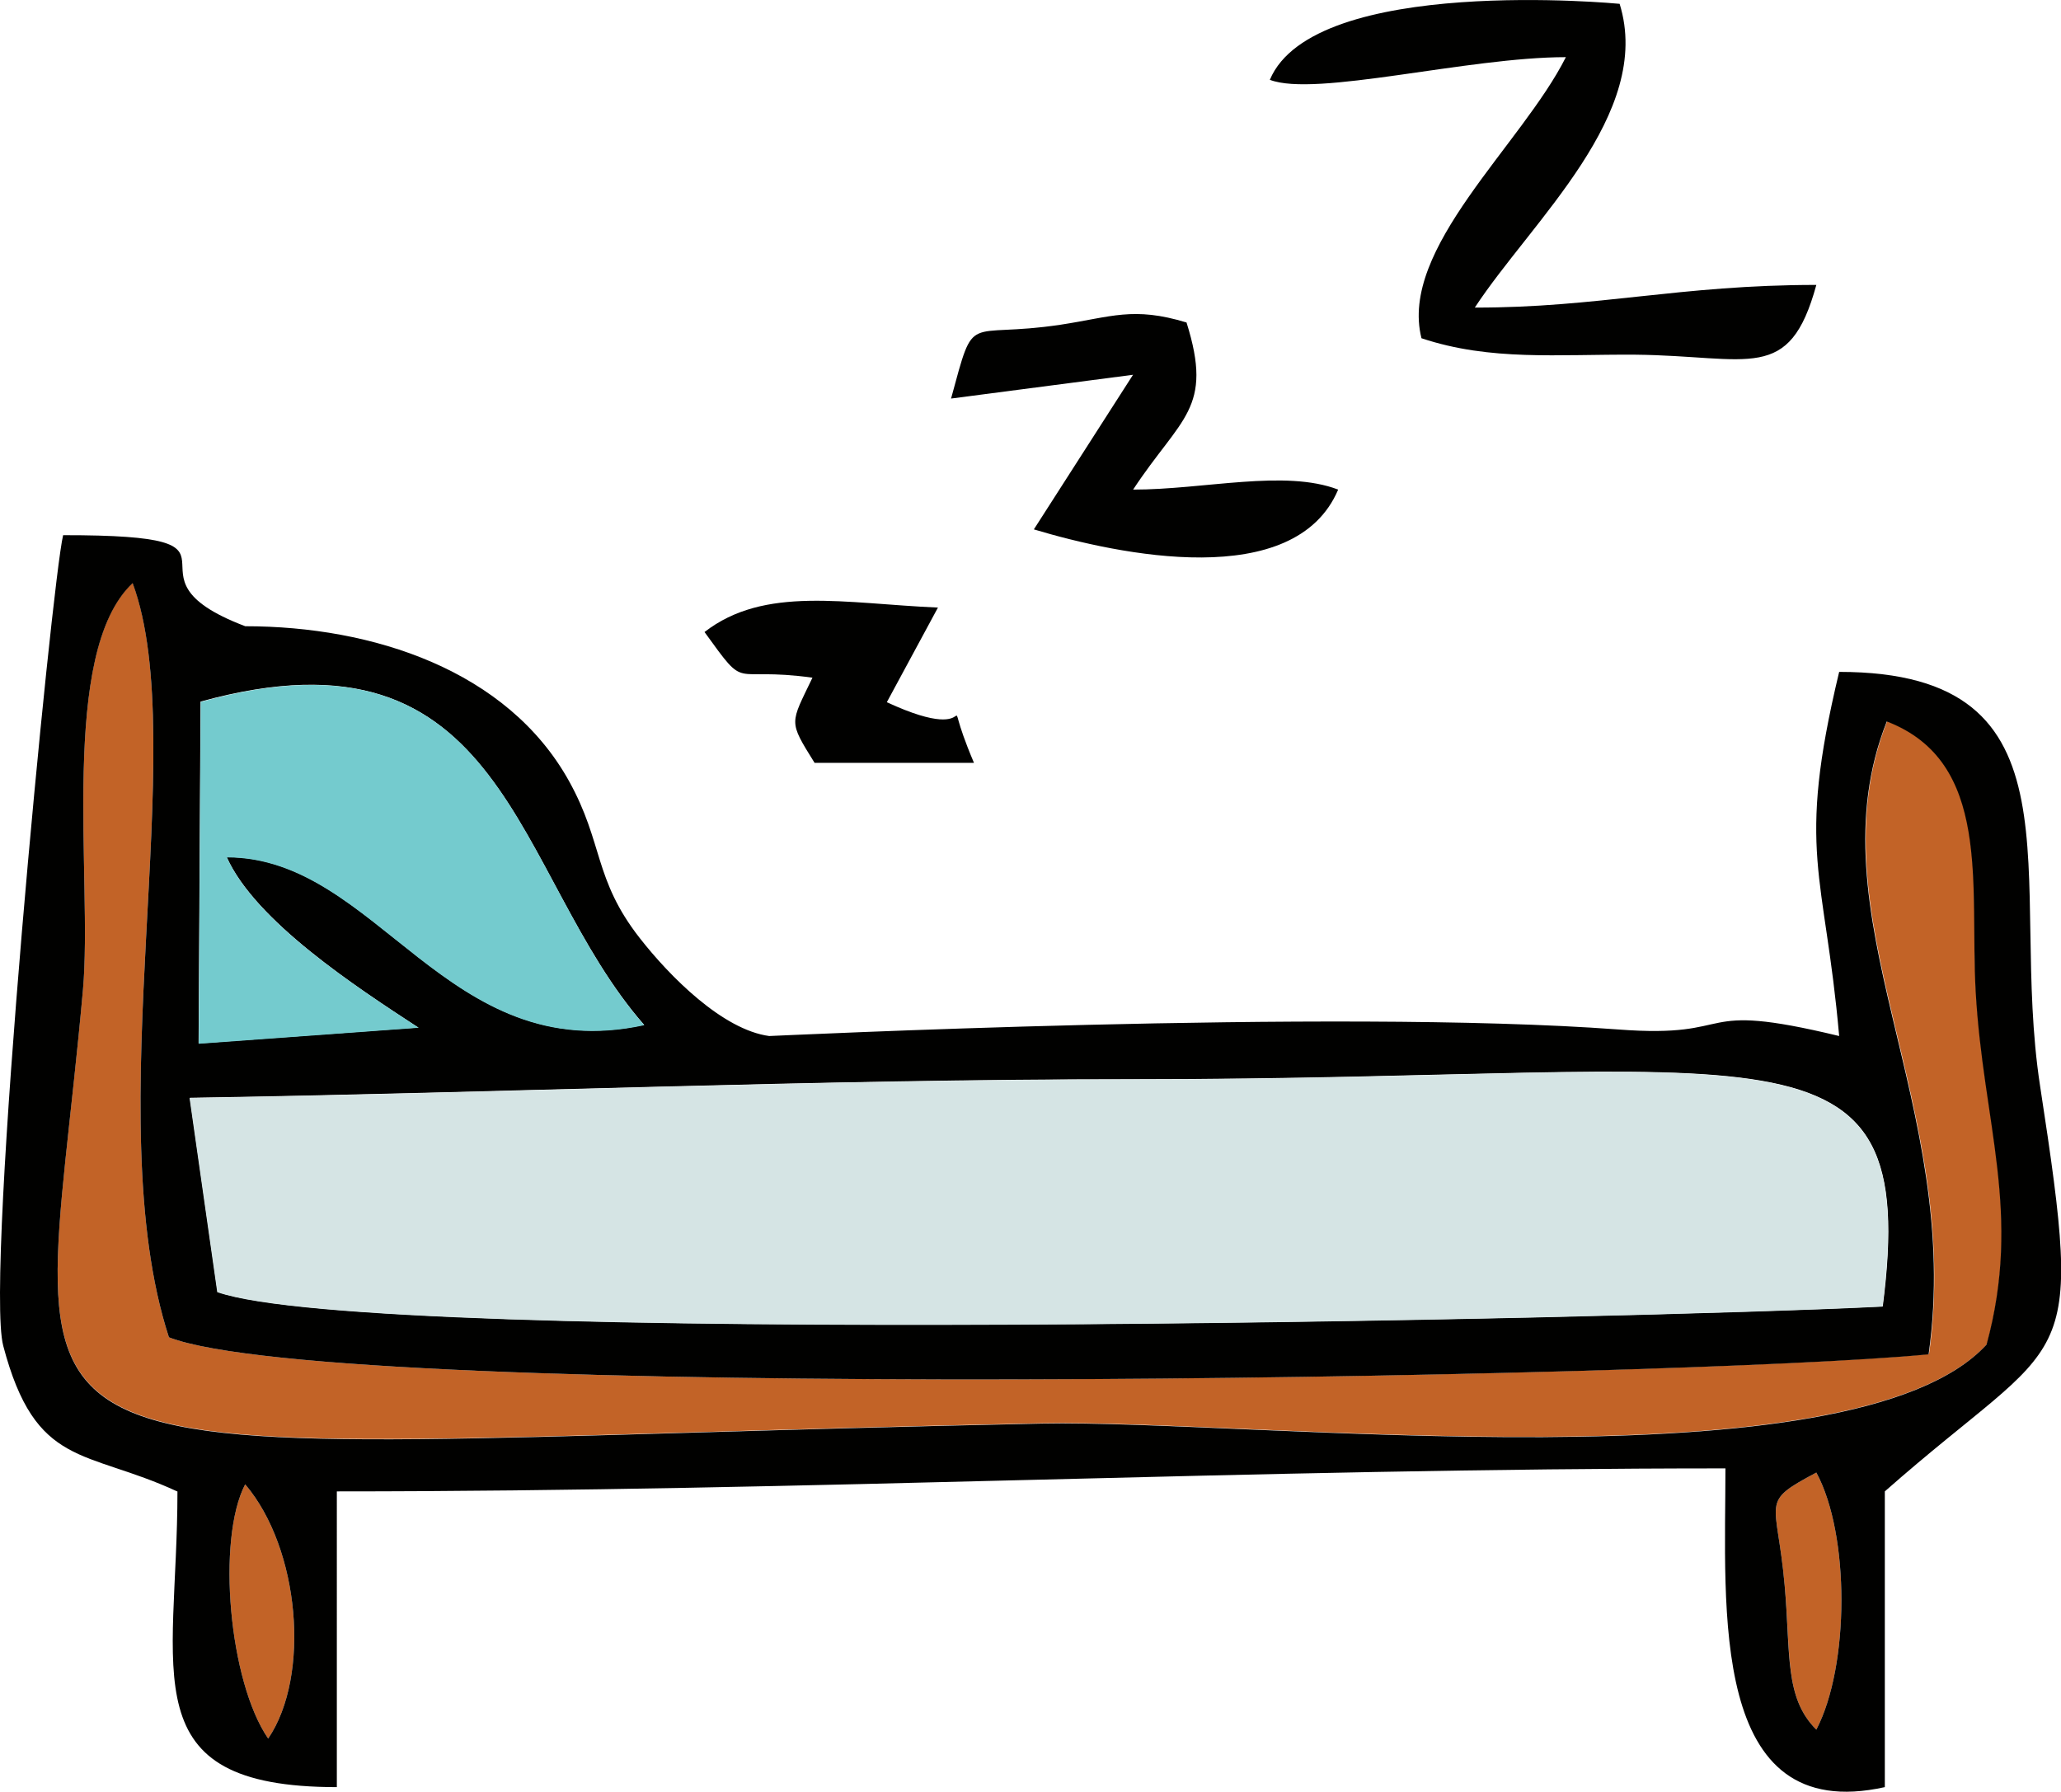 <svg xmlns="http://www.w3.org/2000/svg" viewBox="0 0 241.93 210.35"><defs><style>.a{fill:#c26327;}.a,.b,.c,.d{fill-rule:evenodd;}.b{fill:#010100;}.c{fill:#d5e4e4;}.d{fill:#74cbce;}</style></defs><path class="a" d="M19.83,157c-8.48-26,2.75-69.62-4.26-88.58-8.7,8.16-4.67,34.75-5.83,47.73-5.5,61.57-17.07,53.61,112.5,50.94,24.83-.51,95.19,7.83,111-9.27,4.2-15.45-.42-26-1.28-41.52-.68-12.53,1.9-26.9-10.43-31.64-8.93,22.57,9,45.07,4.91,74.3C196.54,161.88,39.41,164.63,19.83,157Z"/><path class="a" d="M213.21,203.06c3.91-7.48,3.94-22.93,0-30.18-6.75,3.6-4.62,3-3.72,13.23C210.23,194.11,209.44,199.32,213.21,203.06Z"/><path class="a" d="M28.78,174.26c-3.37,6.5-1.9,23.16,2.7,29.85C36.49,196.74,35.19,181.78,28.78,174.26Z"/><path class="b" d="M28.78,174.26c6.41,7.52,7.71,22.48,2.7,29.85C26.88,197.42,25.41,180.76,28.78,174.26Zm184.43-1.38c3.94,7.25,3.91,22.7,0,30.18-3.77-3.74-3-8.95-3.72-16.95C208.59,175.88,206.46,176.48,213.21,172.88Zm-190.92-44c37.28-.6,73.76-2.18,110.72-2.18,74.84,0,92.5-8.42,88,26.67-29.31,1.48-177.13,4.74-195.47-1.7Zm26.85-8.25L23.31,122.5l.23-40.13c36.17-10,36.54,20.21,52.07,37.95-23.19,5.05-31.26-19.73-49-19.7C30,108.16,41.8,115.87,49.14,120.66ZM19.83,157c19.58,7.63,176.71,4.88,206.56,2,4.11-29.23-13.84-51.73-4.91-74.3,12.33,4.74,9.75,19.11,10.43,31.64.86,15.53,5.48,26.07,1.28,41.52-15.76,17.1-86.12,8.76-110.95,9.27-129.57,2.67-118,10.63-112.5-50.94,1.16-13-2.87-39.57,5.83-47.73C22.58,87.38,11.35,131,19.83,157Zm1,18.09c0,21.4-5.58,34.72,18.71,34.72V175.09c55.64,0,107.29-2.7,163-2.7,0,16.39-2,42,18.71,37.42V175.09c21.54-19,23.53-13,18.22-47.63-3.74-24.4,5.79-48.58-23.58-48.58-5.1,21.26-1.7,23.41,0,42.75-17.63-4.26-11.37.34-25.94-.77-33.36-2.49-99.55.79-99.66.77-5.47-.74-11.68-7-15.2-11.51-5.41-6.92-4.25-11.14-8.3-18.43-7.23-13-23-18.17-38-18.17C12.57,67.37,32.36,62.81,7.41,62.83,6.05,68.5-1.8,149.72.38,158,4.18,172.42,10,170.1,20.79,175.09Z"/><path class="b" d="M149.06,9.37c5.36,2.07,23.21-2.66,34.75-2.66-5.19,10.32-19.61,22.48-16.95,33,8.11,2.7,16,1.87,25.09,1.93,13.49.14,18.08,3.43,21.26-8.19-16,0-25.74,2.69-40.09,2.66,6.67-10.17,21-22.76,17-35.66C190.05.44,154.25-3,149.06,9.37Z"/><path class="b" d="M111.64,46.79,133,44,121.36,62.15c10,3,30.62,7.35,35.72-4.67-6.26-2.41-15.7,0-24.07,0,5.62-8.54,9.47-9.44,6.27-19.62-6.27-1.9-8.79-.65-14.77.26C113.17,39.82,114.5,36.3,111.64,46.79Z"/><path class="b" d="M82.7,74.2c5.19,7.17,2.78,4,12.67,5.36-2.61,5.47-2.86,5,.25,10h18.71c-4.59-10.83,2.16-1.39-10.23-7.12l6-11.11C99.17,70.86,89.76,68.73,82.7,74.2Z"/><path class="c" d="M25.5,151.7c18.34,6.44,166.16,3.18,195.47,1.7,4.54-35.09-13.12-26.67-88-26.67-37,0-73.44,1.58-110.72,2.18Z"/><path class="d" d="M49.14,120.66c-7.34-4.79-19.17-12.5-22.51-20,17.72,0,25.79,24.75,49,19.7-15.53-17.74-15.9-48-52.07-37.95l-.23,40.13Z"/></svg>